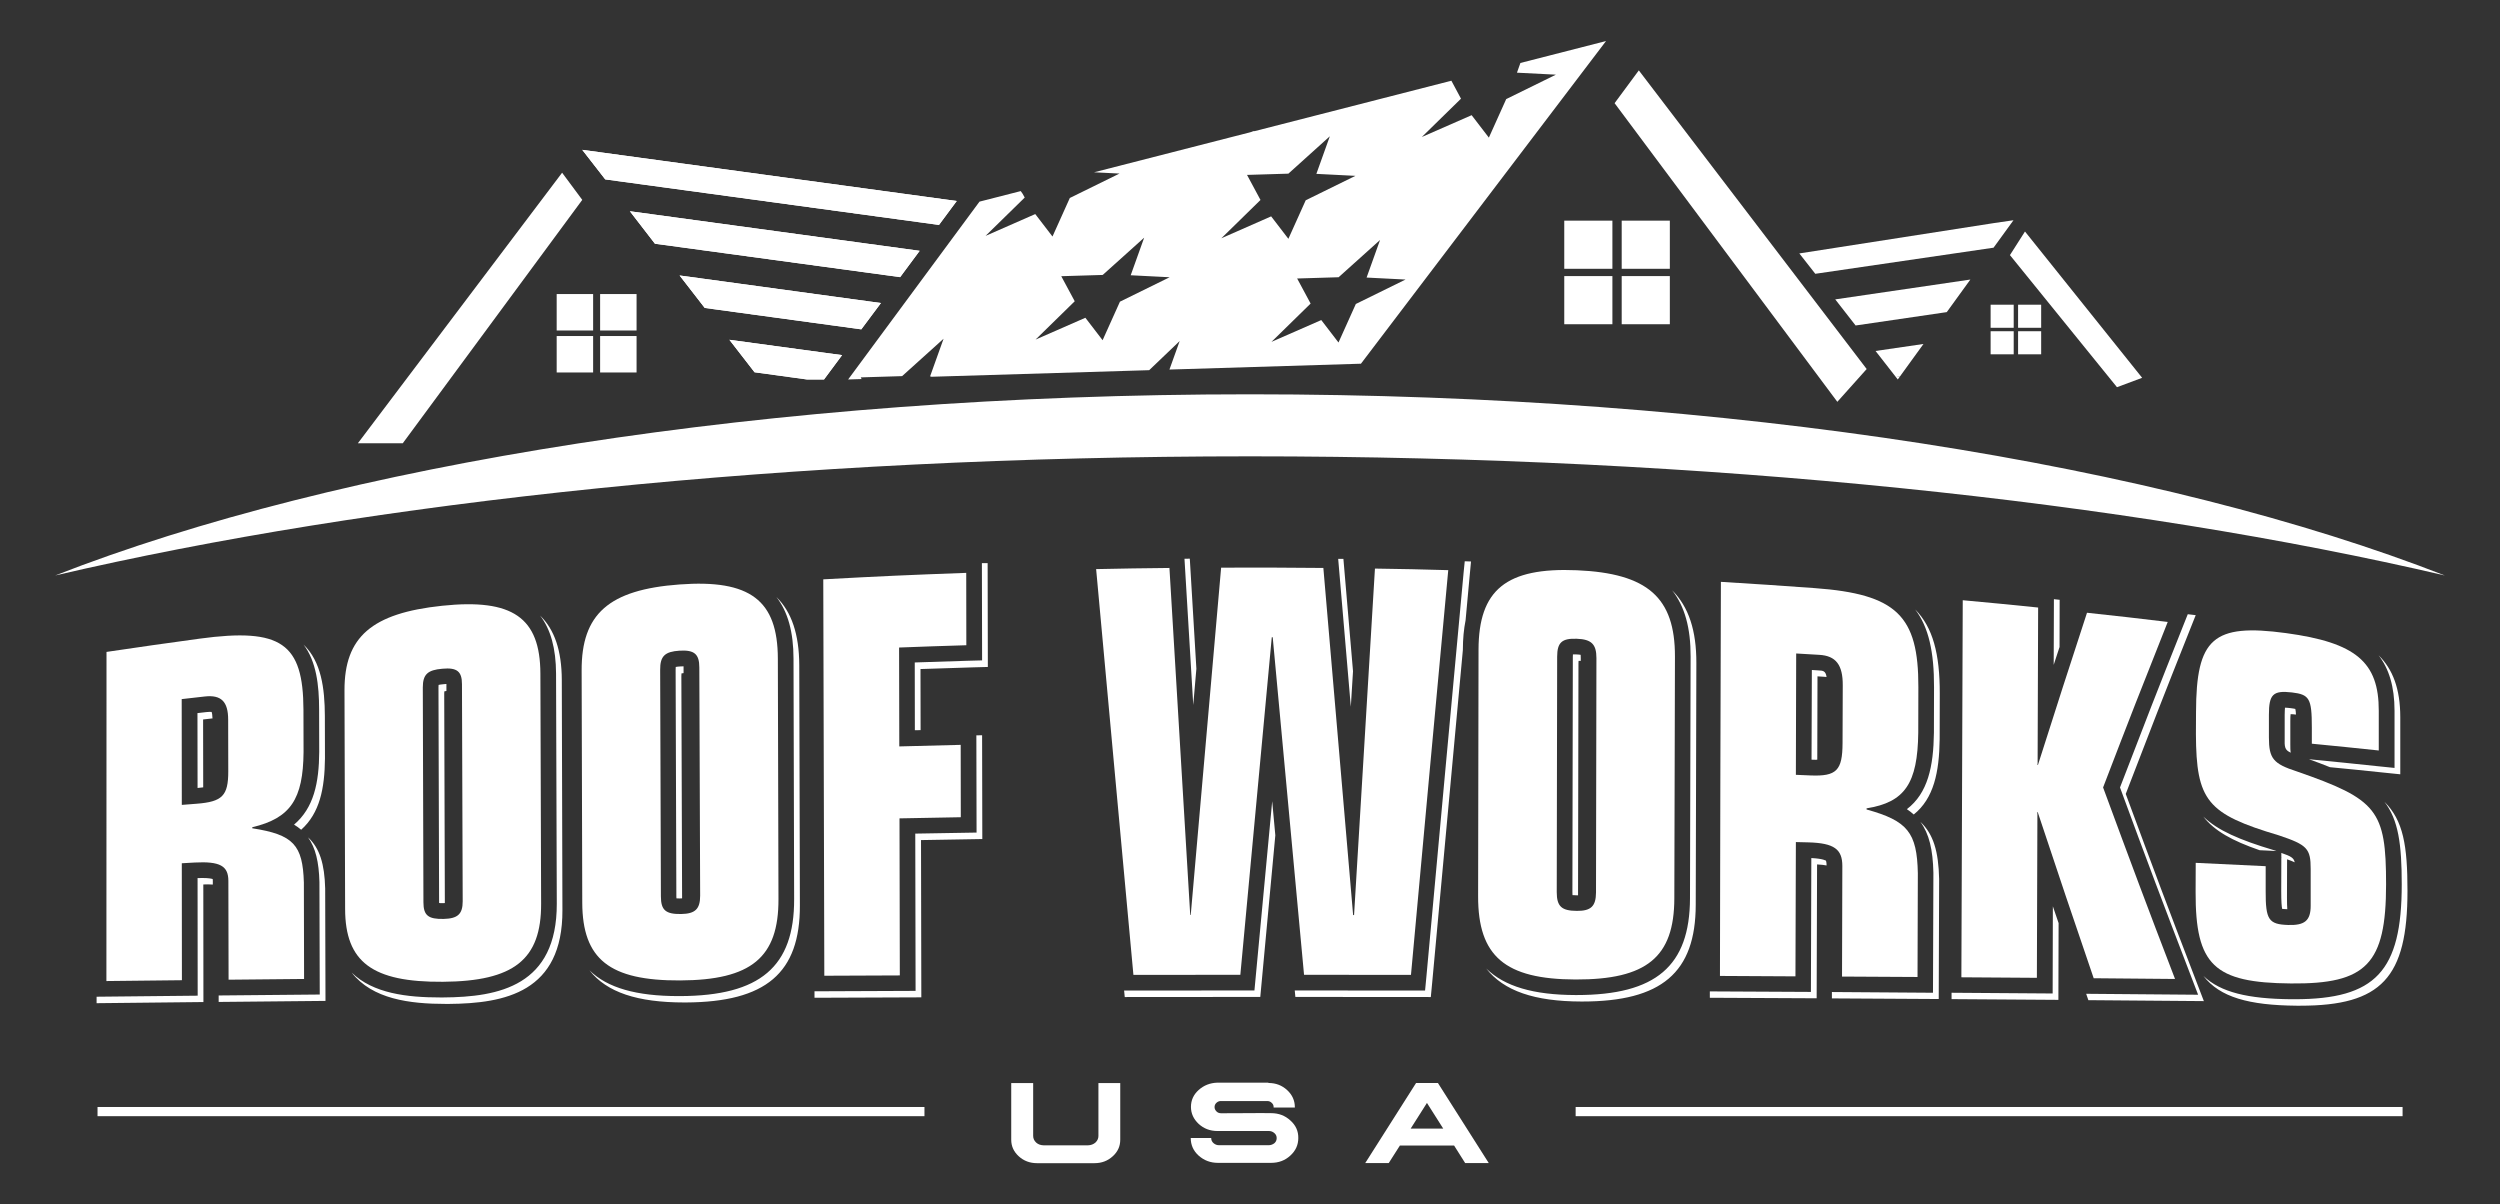 <?xml version="1.0" encoding="utf-8"?>
<!-- Generator: Adobe Illustrator 27.9.0, SVG Export Plug-In . SVG Version: 6.00 Build 0)  -->
<svg version="1.1" id="Layer_1" xmlns="http://www.w3.org/2000/svg" xmlns:xlink="http://www.w3.org/1999/xlink" x="0px" y="0px"
	 viewBox="0 0 239.41 115.32" style="enable-background:new 0 0 239.41 115.32;" xml:space="preserve">
<rect x="0" y="0" width="239.41" height="115.32" fill="#333333" stroke="none"/>
<style type="text/css">
	.st0{fill:#FFFFFF;}
</style>
<g>
	<polygon class="st0" points="55.76,19.14 53.83,16.54 34.27,42.45 38.57,42.45 	"/>
	<polygon class="st0" points="120.16,12.55 119.75,12.66 119.98,12.96 	"/>
	<polygon class="st0" points="156.94,6.74 154.62,9.88 175.95,38.48 178.76,35.34 	"/>
	<polygon class="st0" points="193.92,22.17 192.48,24.43 202.73,37.08 205.14,36.18 	"/>
	<rect x="53.31" y="28.16" class="st0" width="3.49" height="3.49"/>
	<rect x="57.47" y="28.16" class="st0" width="3.49" height="3.49"/>
	<rect x="53.31" y="32.18" class="st0" width="3.49" height="3.49"/>
	<rect x="57.47" y="32.18" class="st0" width="3.49" height="3.49"/>
	<rect x="149.8" y="21.13" class="st0" width="4.61" height="4.61"/>
	<rect x="155.3" y="21.13" class="st0" width="4.61" height="4.61"/>
	<rect x="149.8" y="26.44" class="st0" width="4.61" height="4.61"/>
	<rect x="155.3" y="26.44" class="st0" width="4.61" height="4.61"/>
	<rect x="190.63" y="29.18" class="st0" width="2.21" height="2.21"/>
	<rect x="193.26" y="29.18" class="st0" width="2.21" height="2.21"/>
	<rect x="190.63" y="31.72" class="st0" width="2.21" height="2.21"/>
	<rect x="193.26" y="31.72" class="st0" width="2.21" height="2.21"/>
	<path class="st0" d="M119.71,43.7c43.95,0,84.04,4.31,114.42,11.41c-27.12-10.59-68.31-17.35-114.42-17.35S32.41,44.52,5.28,55.11
		C35.67,48.02,75.76,43.7,119.71,43.7z"/>
	<rect x="9.34" y="106.01" class="st0" width="79.19" height="0.88"/>
	<rect x="150.89" y="106.01" class="st0" width="79.19" height="0.88"/>
	<path class="st0" d="M98.94,103.71v5.07c0,0.25,0.1,0.46,0.29,0.64c0.19,0.17,0.42,0.25,0.7,0.26h4.27c0.28-0.01,0.51-0.1,0.7-0.26
		c0.19-0.18,0.29-0.39,0.29-0.63v-5.07h2.09v5.43c0,0.62-0.24,1.15-0.72,1.58c-0.48,0.44-1.06,0.66-1.75,0.66h-5.5
		c-0.68,0-1.27-0.22-1.75-0.66c-0.48-0.44-0.72-0.96-0.72-1.58v-5.43H98.94z"/>
	<path class="st0" d="M121.47,103.71c0.71,0,1.3,0.23,1.79,0.68c0.49,0.45,0.74,1,0.74,1.64v0.03h-2.04l0.01-0.03
		c0-0.17-0.06-0.31-0.19-0.42c-0.12-0.12-0.27-0.18-0.47-0.17h-4.36c-0.18-0.01-0.33,0.05-0.46,0.17c-0.12,0.11-0.18,0.25-0.18,0.41
		c0,0.16,0.07,0.3,0.19,0.42c0.12,0.12,0.27,0.17,0.45,0.17c0.51,0,1.31,0,2.39-0.01c1.07-0.01,1.87-0.01,2.38,0
		c0.73,0,1.34,0.23,1.85,0.7c0.52,0.46,0.77,1.02,0.76,1.68c0,0.66-0.25,1.22-0.77,1.69c-0.5,0.46-1.11,0.69-1.84,0.69h-5.08
		c-0.72,0-1.33-0.23-1.85-0.69c-0.51-0.46-0.76-1.02-0.76-1.69h1.96v0.01c0,0.19,0.07,0.35,0.22,0.48c0.15,0.13,0.32,0.2,0.52,0.2
		h4.79c0.21-0.01,0.38-0.08,0.53-0.2c0.14-0.13,0.21-0.29,0.21-0.48c0-0.19-0.07-0.35-0.22-0.48c-0.15-0.13-0.32-0.2-0.52-0.2h-4.94
		c-0.7,0-1.3-0.23-1.79-0.68c-0.49-0.46-0.74-1-0.74-1.63c0-0.64,0.25-1.18,0.74-1.62c0.49-0.44,1.09-0.68,1.79-0.7H121.47z"/>
	<path class="st0" d="M137.7,103.71l4.87,7.67h-2.26l-1.06-1.68h-5.19l-1.07,1.68h-2.25l4.87-7.67H137.7z M135.09,108.08h3.12
		l-1.56-2.46L135.09,108.08z"/>
	<polygon class="st0" points="57.96,17.18 89.92,21.54 91.62,19.25 55.76,14.35 	"/>
	<polygon class="st0" points="57.96,17.18 89.92,21.54 91.62,19.25 55.76,14.35 	"/>
	<polygon class="st0" points="62.72,23.34 86.2,26.54 88.07,24.02 60.32,20.23 	"/>
	<polygon class="st0" points="62.72,23.34 86.2,26.54 88.07,24.02 60.32,20.23 	"/>
	<polygon class="st0" points="67.49,29.49 82.48,31.54 84.36,29.02 65.08,26.38 	"/>
	<polygon class="st0" points="67.49,29.49 82.48,31.54 84.36,29.02 65.08,26.38 	"/>
	<polygon class="st0" points="72.26,35.65 77.28,36.34 78.91,36.34 80.64,34.01 69.85,32.54 	"/>
	<polygon class="st0" points="72.26,35.65 77.28,36.34 78.91,36.34 80.64,34.01 69.85,32.54 	"/>
	<g>
		<path class="st0" d="M20.37,84.18c-0.13-0.04-0.41-0.1-1-0.1c-0.14,0-0.29,0-0.45,0.01l0.01,11.26l-9.68,0.1l0,0.62l10.23-0.11
			l-0.01-11.26c0.16-0.01,0.31-0.01,0.45-0.01c0.18,0,0.33,0.01,0.46,0.02l0-0.35L20.37,84.18z M129.57,64.28l-0.92-10.76l-0.5,0
			l1.21,14.16L129.57,64.28z M64.78,86.03c0.08,0.01,0.18,0.01,0.3,0.01c0.09,0,0.17,0,0.24-0.01l-0.07-21.26
			c0-0.13,0-0.22,0.01-0.28l0.2-0.03c0-0.41,0-0.64,0-0.65l-0.29,0.01c-0.22,0.01-0.36,0.03-0.46,0.05
			c-0.01,0.07-0.01,0.16-0.01,0.28l0.07,21.69L64.78,86.03z M31.12,72.63l-0.01-4.06c-0.01-2.67-0.35-5.22-2.04-6.84
			c1.22,1.61,1.49,3.87,1.49,6.22l0.01,4.06c-0.02,2.96-0.52,5.36-2.41,6.96c0.25,0.15,0.47,0.31,0.68,0.49
			C30.62,77.87,31.09,75.52,31.12,72.63z M19.46,75.4l-0.01-6.5l0.87-0.1l0.03,0c-0.01-0.35-0.05-0.54-0.08-0.62
			c-0.04-0.01-0.1-0.01-0.19-0.01c-0.09,0-0.19,0.01-0.3,0.02l-0.87,0.1l0.01,7.17C19.13,75.44,19.3,75.42,19.46,75.4z
			 M151.01,85.74L151.01,85.74l0.11,0l0.04-22.22c0-0.09,0-0.17,0.01-0.23l0.15,0l0.06,0l0-0.27c0-0.14-0.01-0.24-0.01-0.31
			c-0.08-0.02-0.22-0.03-0.42-0.04l-0.17,0l-0.15,0c0,0.06-0.01,0.14-0.01,0.23l-0.04,22.54c0,0.12,0,0.21,0.01,0.28
			C150.68,85.73,150.81,85.74,151.01,85.74z M42.31,86.49l0.14,0l0.15-0.01c-0.01-3.42-0.06-20.04-0.06-20.04
			c0-0.1,0-0.17,0.01-0.23l0.2-0.04c0-0.42,0-0.67,0-0.67l-0.25,0.02c-0.25,0.02-0.4,0.05-0.5,0.07c-0.01,0.06-0.01,0.13-0.01,0.23
			l0.06,20.65C42.12,86.49,42.2,86.49,42.31,86.49z M114.57,64.04l-0.63-10.54l-0.51,0.01l0.84,14L114.57,64.04z M174.13,64.2
			l-0.62-0.04l-0.03,8.59c0.15,0.01,0.27,0.01,0.39,0.01l0.16-0.01l0.02-7.98l0.62,0.04c0.09,0.01,0.17,0.01,0.25,0.02
			C174.83,64.24,174.58,64.22,174.13,64.2z M228.2,73.98l1.66,0.17l0-5.47c0-2.73-0.73-4.61-2.08-5.93
			c0.99,1.28,1.53,2.99,1.53,5.32l0,5.47l-1.66-0.17c-2.56-0.27-3.84-0.4-6.4-0.65l-0.13-0.01c0.73,0.26,1.39,0.51,2.01,0.76
			C224.88,73.64,226.13,73.76,228.2,73.98z M216.39,81.42c0.21,0.01,0.42,0.02,0.65,0.03L218,81.5l-0.23-0.08
			c-3.29-0.98-5.41-1.9-6.77-3.22C212.06,79.57,213.76,80.51,216.39,81.42z M219.37,72.08c-0.04-0.2-0.04-0.46-0.04-0.83l0-2.18
			c0-0.32,0.01-0.54,0.03-0.68c0.15,0,0.32,0.02,0.5,0.04l0.01,0c-0.01-0.23-0.03-0.42-0.06-0.54c-0.09-0.02-0.24-0.05-0.49-0.08
			c-0.19-0.02-0.36-0.04-0.5-0.04c-0.01,0.14-0.03,0.36-0.03,0.68l0,2.18C218.77,71.54,218.78,71.81,219.37,72.08z M196.67,63.67
			c0.13-0.41,0.33-1.02,0.56-1.71l0.01-4.52l-0.55-0.06L196.67,63.67z M219.04,87.07c-0.02-0.27-0.03-0.63-0.03-1.11l0.01-3.67
			c0.31,0.11,0.55,0.2,0.73,0.29c-0.08-0.41-0.34-0.58-1.28-0.9l0,0.43l0.07,0.02l-0.07,0l-0.01,3.22c0,1,0.04,1.47,0.09,1.69
			C218.65,87.04,218.81,87.06,219.04,87.07z M228.34,76.78c1.34,1.73,1.66,4.06,1.66,7.92c0,8.32-2.5,10.99-10.27,10.99l-0.35,0
			c-4.07-0.04-6.73-0.65-8.37-2.23c1.57,2.04,4.35,2.81,8.92,2.85l0.35,0c7.77,0,10.27-2.67,10.27-10.99
			C230.55,80.98,230.15,78.57,228.34,76.78z M185.21,65.8l-0.01,4.37c-0.04,3.23-0.58,5.79-2.59,7.32c0.24,0.16,0.46,0.33,0.66,0.51
			c1.92-1.54,2.44-4.05,2.48-7.21l0.01-4.37c0.01-3.79-0.66-6.35-2.36-8.06C184.7,60.05,185.22,62.45,185.21,65.8z M185.15,83.58
			l-0.04,11.49L175.43,95l0,0.61l10.23,0.06l0.04-11.49c-0.06-2.63-0.54-4.3-1.8-5.48C184.75,79.85,185.1,81.37,185.15,83.58z
			 M29.5,80.19c0.72,1,1.04,2.36,1.09,4.28l0.03,10.77l-9.68,0.09l0,0.62l10.23-0.1l-0.03-10.77C31.08,82.75,30.62,81.22,29.5,80.19
			z M203.57,76.03c2.4-6.25,3.61-9.36,5.98-15.31l0.72-1.81l-0.76-0.09L209,60.1c-2.37,5.95-3.58,9.06-5.98,15.31
			c2.68,7.29,4.04,10.88,6.69,17.79l0.79,2.06l-10.72-0.09l0.21,0.61l11.06,0.09l-0.79-2.06C207.61,86.91,206.26,83.32,203.57,76.03
			z M196.57,95.14l-9.68-0.07l0,0.61l10.23,0.07l0.02-7.35c-0.18-0.54-0.36-1.08-0.55-1.61L196.57,95.14z M161.9,62.87l-0.06,23.16
			c-0.02,6.49-3.27,9.26-10.87,9.26h-0.09c-4.02-0.01-6.8-0.82-8.55-2.54c1.68,2.15,4.63,3.15,9.1,3.16h0.09
			c7.6,0,10.86-2.77,10.87-9.26l0.06-23.16c0.01-3.1-0.73-5.38-2.32-6.96C161.34,58.07,161.91,60.15,161.9,62.87z M173.46,82.17
			l-0.04,12.82l-9.68-0.05l0,0.61l10.23,0.05l0.04-12.82c0.41,0.02,0.7,0.06,0.91,0.1c0-0.35-0.06-0.45-0.06-0.46
			C174.86,82.43,174.63,82.23,173.46,82.17z M74.35,57.17c1.1,1.41,1.64,3.37,1.64,5.91l0.06,23.02c0.02,6.48-3.25,9.26-10.91,9.29
			l-0.16,0c-4.03,0-6.81-0.78-8.53-2.47C58.1,95.03,61.04,96,65.53,96l0.16,0c7.66-0.04,10.93-2.82,10.91-9.29l-0.06-23.02
			C76.53,60.75,75.81,58.6,74.35,57.17z M94.05,70.41l-0.55,0.01l0.02,9.31c0,0-4.39,0.07-5.87,0.1l0.03,15.06l-9.68,0.04l0,0.62
			l10.23-0.04l-0.03-15.06c1.48-0.03,5.87-0.1,5.87-0.1L94.05,70.41z M140.17,54.74c-1.2,12.92-2.39,25.84-3.57,38.76l-0.13,1.36
			l-12.48-0.01l0.06,0.62l12.97,0.01l0.13-1.36c0.98-10.63,1.96-21.26,2.94-31.88v-0.01c0-1.04,0.09-1.98,0.26-2.83
			c0.12-1.34,0.25-2.69,0.37-4.03l0.15-1.6l-0.6-0.02L140.17,54.74z M51.72,58.95c1.02,1.32,1.52,3.16,1.53,5.55l0.07,22.04
			c0.02,7.85-5.5,8.95-10.9,8.98l-0.24,0c-3.2,0-6.45-0.38-8.5-2.38c1.98,2.54,5.54,3,9.04,3l0.24,0c5.41-0.04,10.93-1.13,10.9-8.98
			L53.8,65.11C53.79,62.32,53.11,60.29,51.72,58.95z M120.13,94.85l-12.48,0.01l0.06,0.62l12.98-0.01l1.44-15.48l-0.3-3.26
			L120.13,94.85z M94.03,53.93l0.02,9.31l-1.46,0.04c-2.04,0.06-3.28,0.1-4.99,0.16l0.01,6.49c0.19,0,0.37-0.01,0.55-0.01
			l-0.01-5.85c1.71-0.06,2.94-0.1,4.99-0.16l1.46-0.04l-0.02-9.94L94.03,53.93z"/>
		<path class="st0" d="M10.2,62.43c3.57-0.53,5.35-0.78,8.92-1.27c7.81-1.06,9.92,0.45,9.94,6.8c0,1.63,0.01,2.44,0.01,4.06
			c-0.04,4.52-1.25,6.33-4.91,7.2l0,0.1c3.94,0.61,4.83,1.59,4.94,5.19c0.01,3.7,0.01,5.55,0.02,9.24
			c-2.89,0.03-4.34,0.04-7.23,0.07c-0.01-3.78-0.01-5.68-0.02-9.46c0-1.44-0.8-1.89-3.24-1.76c-0.49,0.03-0.73,0.04-1.22,0.07
			c0.01,4.48,0.01,6.72,0.01,11.2c-2.89,0.03-4.34,0.05-7.23,0.08C10.2,83.44,10.2,72.94,10.2,62.43z M17.41,77.08
			c0.56-0.04,0.84-0.06,1.41-0.11c2.48-0.19,3.04-0.77,3.04-3.1c0-1.98-0.01-2.97-0.01-4.95c0-1.73-0.66-2.4-2.25-2.22
			c-0.88,0.1-1.32,0.15-2.2,0.25C17.4,71,17.41,73.02,17.41,77.08z"/>
		<path class="st0" d="M32.99,66.1c-0.01-5.09,2.6-7.38,9.35-8.09s9.39,1.13,9.41,6.49c0.03,8.82,0.04,13.22,0.07,22.04
			c0.02,5.36-2.61,7.43-9.41,7.48c-6.76,0.05-9.35-1.89-9.36-6.98C33.02,78.66,33.01,74.47,32.99,66.1z M44.24,65.52
			c0-1.22-0.47-1.61-1.88-1.48c-1.41,0.12-1.87,0.54-1.87,1.8c0.02,8.23,0.04,12.34,0.06,20.57c0,1.26,0.47,1.62,1.93,1.59
			c1.36-0.03,1.83-0.47,1.83-1.69C44.28,77.98,44.27,73.83,44.24,65.52z"/>
		<path class="st0" d="M55.7,64.21c-0.02-5.41,2.6-7.74,9.37-8.24c6.77-0.5,9.41,1.51,9.42,7.11c0.03,9.21,0.04,13.81,0.06,23.02
			c0.02,5.6-2.61,7.76-9.42,7.79c-6.76,0.03-9.35-2.03-9.37-7.44C55.74,77.55,55.72,73.11,55.7,64.21z M66.97,63.93
			c0-1.29-0.47-1.7-1.88-1.62c-1.41,0.09-1.88,0.51-1.87,1.84c0.03,8.68,0.04,13.02,0.07,21.69c0,1.33,0.47,1.71,1.93,1.69
			c1.36-0.02,1.83-0.48,1.83-1.76C67.01,77.04,67,72.67,66.97,63.93z"/>
		<path class="st0" d="M78.84,55.48c5.47-0.3,8.21-0.42,13.69-0.62c0.01,2.77,0.01,4.16,0.01,6.93c-2.58,0.08-3.87,0.12-6.44,0.22
			c0.01,3.79,0.01,5.68,0.02,9.47c2.35-0.06,3.53-0.09,5.88-0.15c0.01,2.77,0.01,4.16,0.01,6.93c-2.35,0.04-3.52,0.06-5.87,0.11
			c0.01,6.02,0.02,9.02,0.03,15.04c-2.89,0.01-4.34,0.02-7.23,0.03C78.91,80.78,78.88,68.13,78.84,55.48z"/>
		<path class="st0" d="M104.97,54.5c2.81-0.06,4.21-0.08,7.02-0.11c0.66,11.08,1.33,22.15,1.99,33.23l0.05,0
			c0.97-11.09,1.94-22.17,2.91-33.26c3.92-0.01,5.88-0.01,9.79,0.03c0.95,11.08,1.9,22.16,2.85,33.24l0.09,0
			c0.67-11.06,1.33-22.12,2-33.18c2.81,0.04,4.21,0.07,7.02,0.15c-1.2,12.92-2.39,25.84-3.57,38.76c-4.09-0.01-6.14-0.01-10.24-0.01
			c-1-10.77-2-21.55-3-32.32l-0.09,0c-1,10.77-2.01,21.55-3.01,32.32c-4.1,0-6.14,0-10.24,0.01
			C107.34,80.4,106.16,67.45,104.97,54.5z"/>
		<path class="st0" d="M141.59,62.22c0.01-5.74,2.65-7.9,9.42-7.61c6.78,0.29,9.4,2.62,9.39,8.26c-0.02,9.27-0.03,13.9-0.06,23.16
			c-0.01,5.63-2.65,7.79-9.46,7.77c-6.76-0.02-9.34-2.23-9.33-7.97C141.57,76.39,141.57,71.66,141.59,62.22z M152.88,63.02
			c0-1.32-0.47-1.8-1.88-1.85c-1.41-0.05-1.88,0.34-1.88,1.72c-0.02,9.02-0.03,13.52-0.04,22.54c0,1.38,0.47,1.79,1.92,1.8
			c1.36,0.01,1.83-0.44,1.84-1.76C152.85,76.49,152.86,72,152.88,63.02z"/>
		<path class="st0" d="M164.8,55.72c3.59,0.22,5.39,0.34,8.98,0.6c7.85,0.57,9.95,2.65,9.93,9.48c-0.01,1.75-0.01,2.62-0.01,4.37
			c-0.06,4.86-1.29,6.66-4.95,7.24l0,0.11c3.94,1.09,4.83,2.21,4.91,6.1c-0.01,3.98-0.02,5.97-0.03,9.94
			c-2.89-0.02-4.34-0.03-7.23-0.04c0.01-4.24,0.02-6.36,0.03-10.59c0-1.61-0.79-2.19-3.23-2.26c-0.49-0.01-0.73-0.02-1.22-0.03
			c-0.02,5.14-0.02,7.72-0.04,12.86c-2.89-0.02-4.34-0.02-7.23-0.04C164.73,80.87,164.76,68.3,164.8,55.72z M171.98,74.2
			c0.56,0.02,0.85,0.03,1.41,0.06c2.49,0.1,3.05-0.48,3.06-3.09c0.01-2.22,0.01-3.33,0.02-5.55c0.01-1.94-0.65-2.82-2.25-2.91
			c-0.88-0.05-1.32-0.08-2.21-0.13C172,67.22,172,69.54,171.98,74.2z"/>
		<path class="st0" d="M187.96,57.48c2.89,0.27,4.34,0.4,7.22,0.7c-0.02,5.97-0.03,8.96-0.05,14.94l-0.05,0.1l0.09,0.01
			c1.88-5.9,2.81-8.81,4.69-14.55c3.09,0.33,4.64,0.51,7.73,0.88c-2.47,6.21-3.71,9.38-6.19,15.85c2.76,7.48,4.13,11.16,6.89,18.34
			c-3.12-0.03-4.68-0.04-7.79-0.07c-2.14-6.26-3.21-9.44-5.35-15.88l-0.09,0l0.05,0.11c-0.02,6.29-0.03,9.44-0.05,15.73
			c-2.89-0.02-4.34-0.03-7.23-0.05C187.88,81.55,187.92,69.51,187.96,57.48z"/>
		<path class="st0" d="M216.97,85.34c-0.01,2.73,0.28,3.18,2.15,3.24c1.59,0.05,2.16-0.42,2.16-1.84c0-1.41,0-2.11,0-3.52
			c0-1.95-0.32-2.31-3.04-3.22c-6.89-2.05-7.92-3.31-7.95-9.72c0-0.83,0-1.25,0.01-2.08c0.02-7.06,1.61-8.52,8.63-7.57
			c6.69,0.91,8.88,2.78,8.87,7.44c0,1.52,0,2.28,0,3.8c-2.56-0.27-3.84-0.4-6.41-0.65c0-0.62,0-0.94,0-1.56
			c0-2.78-0.23-3.15-1.91-3.35c-1.82-0.21-2.2,0.2-2.2,2.13c0,0.87,0,1.31,0,2.18c0,2.03,0.42,2.52,2.66,3.25
			c7.72,2.68,8.56,3.71,8.56,10.82c0,7.63-1.88,9.56-9.11,9.49c-7.37-0.06-9.15-1.75-9.13-8.76c0-1.12,0-1.68,0.01-2.79
			c2.68,0.12,4.02,0.19,6.7,0.32C216.97,83.91,216.97,84.38,216.97,85.34z"/>
	</g>
	<polygon class="st0" points="181.74,36.34 181.94,36.06 181.56,36.11 	"/>
	<polygon class="st0" points="172.31,24.27 173.84,26.22 190.91,23.72 192.82,21.09 190.97,21.36 	"/>
	<polygon class="st0" points="177.7,31.17 186.43,29.89 188.69,26.77 175.75,28.67 	"/>
	<polygon class="st0" points="181.56,36.11 181.94,36.06 184.2,32.94 179.61,33.61 	"/>
	<g>
		<g>
			<path class="st0" d="M145.6,6.03l-0.33,0.93L149,7.15l-4.76,2.34l-1.66,3.69l-1.65-2.15l-4.77,2.09l3.75-3.67l-0.92-1.72
				l-34.22,8.77l0,0l2.44,0.12l-4.76,2.34l-1.66,3.69l-1.65-2.15l-4.76,2.09l3.75-3.67l-0.19-0.35l0,0l-0.19-0.27l-3.95,1.01
				L81.22,36.34l1.29-0.04l-0.08-0.16l3.96-0.12l3.97-3.58l-1.29,3.6l0.13,0.04l20.85-0.63l2.92-2.79l-0.98,2.73l18.34-0.56
				L153.8,3.93L145.6,6.03z M107.25,28.89l-1.66,3.69l-1.65-2.15l-4.77,2.09l3.75-3.67l-1.29-2.4l3.97-0.12l3.97-3.57l-1.29,3.6
				l3.73,0.19L107.25,28.89z M116.96,22.82l3.75-3.67l-1.29-2.4l3.96-0.12l3.97-3.58l-1.29,3.6l3.74,0.19l-4.76,2.34l-1.66,3.69
				l-1.65-2.15L116.96,22.82z M129.84,29.11l-1.66,3.69l-1.65-2.15l-4.77,2.09l3.75-3.67l-1.29-2.4l3.97-0.12l3.97-3.57l-1.29,3.6
				l3.73,0.19L129.84,29.11z"/>
		</g>
	</g>
</g>
</svg>
